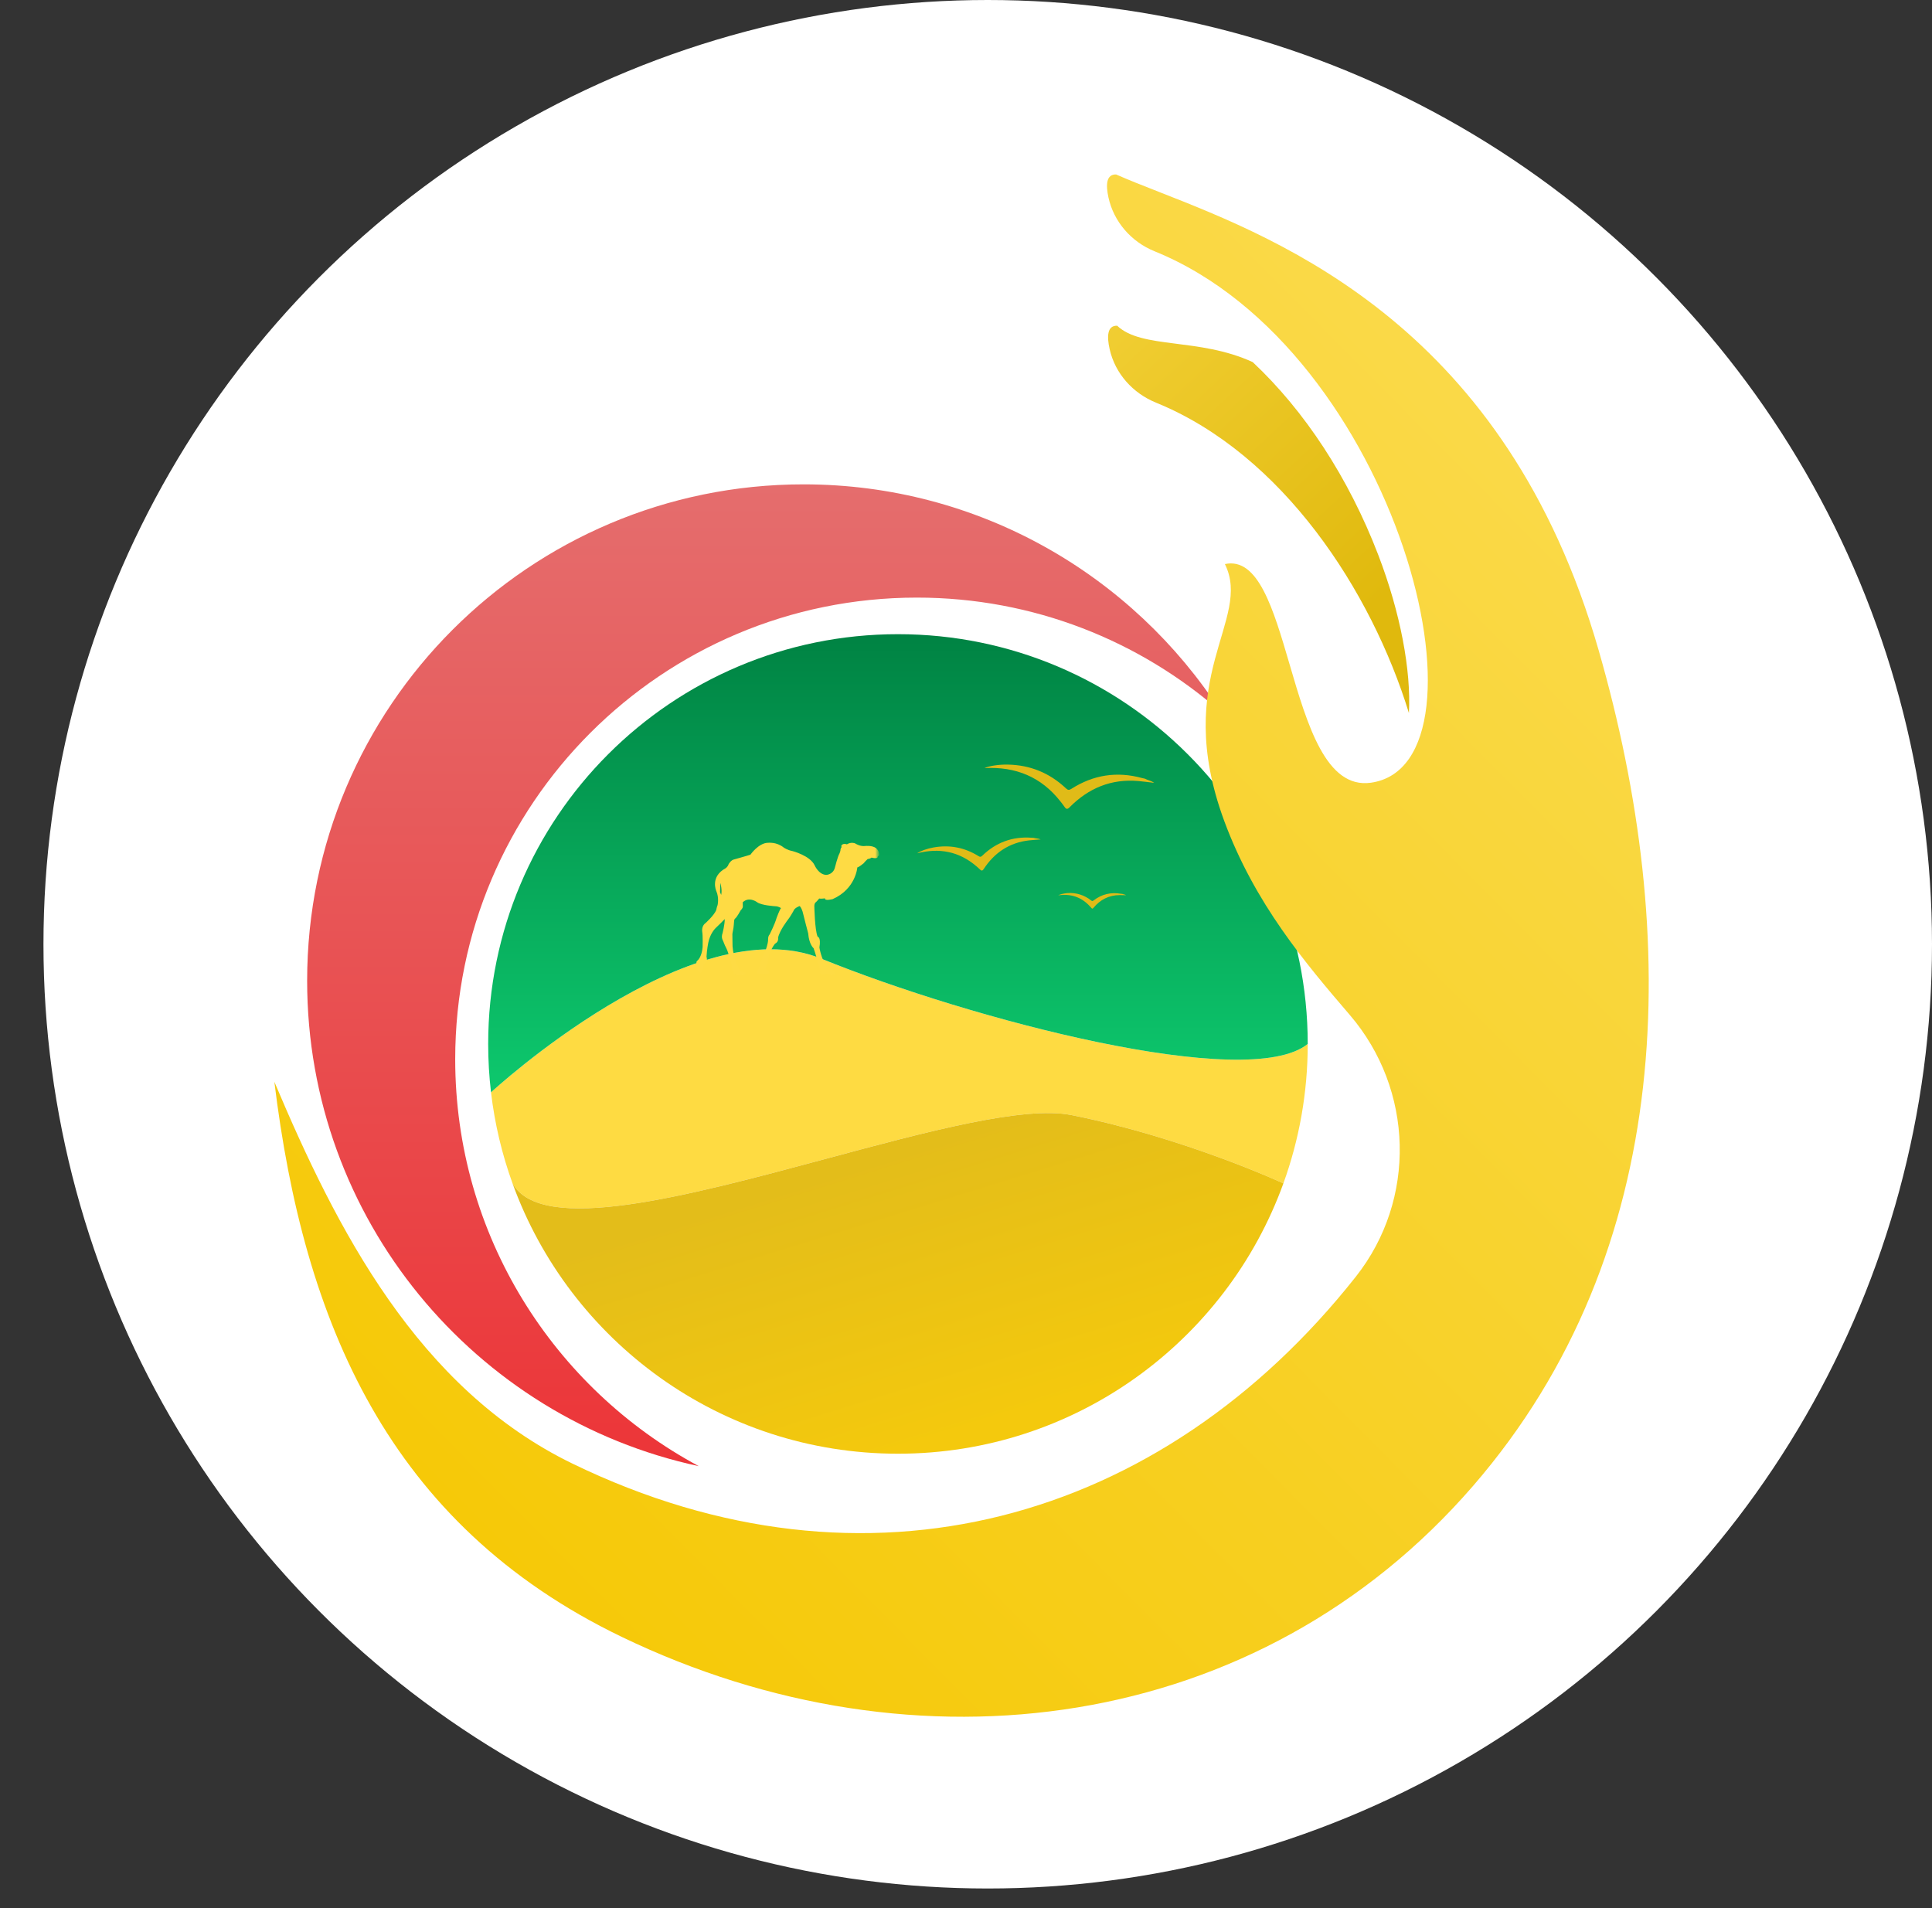<svg width="489" height="483" viewBox="0 0 489 483" fill="none" xmlns="http://www.w3.org/2000/svg">
<rect x="0" y="0" width="489" height="483" fill="#333333" stroke="none"/>
<circle cx="250" cy="239" r="239" fill="white"/>
<path d="M207.832 242.628C175.222 229.358 124.278 276.479 124.278 276.479C125.218 284.476 127.068 292.194 129.722 299.527C137.065 312.666 173.928 302.75 209.175 293.269C234.58 286.436 259.146 279.828 271.214 282.241C300.024 288.003 324.835 299.527 324.835 299.527C328.821 288.511 330.994 276.627 330.994 264.235C315.869 276.479 245.67 258.025 207.832 242.628Z" fill="#FEDB42"/>
<path fill-rule="evenodd" clip-rule="evenodd" d="M227.278 160.519C284.559 160.519 330.994 206.954 330.994 264.235C315.869 276.479 245.67 258.025 207.832 242.628C175.222 229.358 124.278 276.479 124.278 276.479C123.805 272.464 123.562 268.378 123.562 264.235C123.562 206.954 169.998 160.519 227.278 160.519Z" fill="url(#paint0_linear_177_48)"/>
<path d="M129.722 299.527C144.161 339.434 182.389 367.951 227.278 367.951C272.167 367.951 310.396 339.434 324.835 299.527C324.835 299.527 300.024 288.003 271.214 282.241C259.146 279.828 234.58 286.436 209.175 293.269C173.928 302.75 137.065 312.666 129.722 299.527Z" fill="url(#paint1_linear_177_48)"/>
<path d="M289.798 197.095C290.532 197.505 291.424 197.61 292.116 198.145C290.794 197.987 289.472 197.809 288.15 197.693C281.258 197.085 275.519 199.477 270.703 204.345C270.189 204.87 269.853 204.859 269.465 204.261C269.161 203.789 268.783 203.359 268.447 202.908C263.558 196.634 257.064 193.99 249.164 194.41C250.35 193.864 252.836 193.476 255.092 193.528C260.768 193.633 265.667 195.648 269.801 199.54C270.315 200.023 270.609 200.023 271.186 199.655C276.736 196.12 282.705 195.186 289.084 196.938C289.325 196.98 289.556 197.032 289.798 197.095ZM292.158 198.145H292.116L292.148 198.155L292.158 198.145ZM261.04 212.035C256.225 211.7 252.112 213.231 248.65 216.557C248.293 216.914 248.083 216.966 247.653 216.683C244.139 214.501 240.362 213.777 236.27 214.501C234.644 214.784 232.923 215.414 232.147 215.98C237.739 214.543 242.743 215.498 247.15 219.274C247.454 219.558 247.779 219.81 248.073 220.103C248.44 220.47 248.681 220.418 248.975 219.967C251.703 215.823 255.469 213.263 260.484 212.707C261.45 212.602 262.415 212.549 263.38 212.465C262.792 212.182 262.152 212.245 261.575 212.056C261.376 212.056 261.219 212.056 261.04 212.035ZM283.775 226.23C281.184 225.769 278.844 226.325 276.757 227.94C276.526 228.098 276.431 228.119 276.211 227.94C274.501 226.556 272.34 225.884 270.158 226.052C269.255 226.125 268.29 226.367 267.839 226.619C270.955 226.167 273.63 227.007 275.791 229.325C275.938 229.483 276.096 229.651 276.243 229.818C276.421 230.049 276.547 230.028 276.736 229.808C278.477 227.71 280.68 226.556 283.44 226.556C283.964 226.556 284.499 226.587 285.024 226.587C284.741 226.398 284.384 226.398 284.059 226.251C283.954 226.262 283.87 226.251 283.775 226.23Z" fill="#E0BB18"/>
<mask id="mask0_177_48" style="mask-type:luminance" maskUnits="userSpaceOnUse" x="175" y="212" width="48" height="36">
<path d="M175.905 212.862H222.236V247.106H175.905V212.862Z" fill="white"/>
</mask>
<g mask="url(#mask0_177_48)">
<path d="M182.536 226.511L182.242 225.798L182.326 223.479C182.336 223.479 182.84 225.241 182.536 226.511ZM222.508 216.03C222.456 215.275 221.711 214.656 221.711 214.656C220.704 213.921 218.994 214.131 218.994 214.131C217.756 214.288 216.696 213.617 216.696 213.617C215.552 212.882 214.367 213.711 214.367 213.711C213.16 213.302 212.919 214.152 212.919 214.152L213.034 214.435C212.814 214.509 212.741 215.002 212.741 215.002C212.762 215.39 212.489 215.998 212.489 215.998C212.027 216.775 211.345 219.492 211.345 219.492C210.915 221.402 209.142 221.444 209.142 221.444C207.212 221.402 206.183 219.01 206.183 219.01C205.008 216.534 200.497 215.39 200.497 215.39C199.364 215.201 198.388 214.54 198.388 214.54C196.542 213.04 194.37 213.302 194.37 213.302C191.967 213.397 189.943 216.324 189.943 216.324C189.387 216.534 185.924 217.499 185.924 217.499C184.98 217.646 184.403 218.758 184.403 218.758C184.225 219.377 183.669 219.754 183.669 219.754C179.682 221.895 181.287 225.504 181.287 225.504C182.084 227.319 181.612 229.144 181.612 229.144C181.403 229.606 181.287 230.34 181.287 230.34C180.731 231.715 178.559 233.656 178.559 233.656C177.479 234.422 177.741 235.859 177.741 235.859C177.919 236.908 177.835 239.72 177.835 239.72C177.626 242.28 176.534 243.13 176.534 243.13C176.367 243.266 176.283 243.392 176.241 243.497C176.23 243.56 176.23 243.633 176.22 243.717C176.22 243.749 176.209 243.79 176.209 243.832C176.146 245.06 176.891 245.941 176.891 245.941C177.71 246.854 177.856 245.06 177.856 245.06C177.919 244.011 178.717 243.507 178.717 243.507C179.126 243.182 178.822 242.164 178.822 242.164C178.916 240.318 179.262 238.639 179.262 238.639C179.734 236.237 181.088 234.946 181.088 234.946C181.497 234.6 183.438 232.628 183.438 232.628C183.448 234.002 182.892 236.163 182.892 236.163C182.494 237.244 182.903 237.905 182.903 237.905C183.092 238.24 183.312 239.038 183.837 240.014C184.372 241 185.284 244.535 185.284 244.535C185.221 245.196 185.673 246.025 185.673 246.025C185.547 246.823 187.078 246.833 187.078 246.833C188.81 247.011 188.726 246.34 188.726 246.34C188.736 246.067 187.802 245.973 187.802 245.973C187.257 245.731 186.994 245.165 186.994 245.165C186.994 244.756 186.449 244.063 186.449 244.063C185.935 243.067 185.515 240.475 185.515 240.475C185.473 240.202 185.41 239.489 185.41 239.489C185.421 239.132 185.368 236.572 185.368 236.572C185.337 236.373 185.547 235.397 185.547 235.397C185.694 234.873 185.809 233.079 185.809 233.079C185.788 232.921 185.987 232.554 185.987 232.554C186.449 232.323 187.467 230.414 187.467 230.414C188.128 229.763 188.012 229.344 188.012 229.344L187.991 228.378C189.617 226.836 191.611 228.347 191.611 228.347C192.681 229.186 196.3 229.386 196.3 229.386C197.003 229.386 197.675 229.847 197.675 229.847C197.371 230.152 196.563 232.323 196.563 232.323C196.101 233.96 194.811 236.499 194.811 236.499C194.328 237.002 194.412 237.894 194.412 237.894C194.36 239.751 192.628 243.245 192.628 243.245C192.293 243.591 192.314 244.294 192.314 244.294C192.303 244.735 191.821 245.553 191.821 245.553C190.687 246.728 193.31 246.56 193.31 246.56C195.073 246.602 194.695 246.057 194.695 246.057C194.527 245.647 193.877 245.417 193.877 245.417L193.856 245.081C194.034 244.724 194.297 243.308 194.297 243.308C194.779 240.475 196.154 238.87 196.154 238.87C197.171 238.366 196.93 237.359 196.93 237.359C197.329 235.46 199.469 232.732 199.469 232.732C199.951 232.155 200.822 230.592 200.822 230.592C201.053 229.795 202.375 229.333 202.375 229.333C202.795 229.606 203.141 230.739 203.141 230.739C203.456 232.071 204.557 236.237 204.557 236.237C204.778 239.09 205.932 240.014 205.932 240.014C206.32 240.968 207.642 245.794 207.642 245.794C206.949 246.927 209.236 246.56 209.236 246.56C211.723 246.927 211.314 246.266 211.314 246.266C210.821 245.27 209.278 244.724 209.278 244.724C207.831 242.731 207.4 239.814 207.4 239.814C207.852 237.16 206.949 237.097 206.949 237.097C206.215 235.418 206.11 229.281 206.11 229.281C206.1 228.861 206.341 228.483 206.341 228.483C206.53 228.42 207.348 227.424 207.348 227.424C207.663 227.539 208.817 227.382 208.817 227.382C208.691 228.127 210.758 227.571 210.758 227.571C216.612 224.99 216.99 219.555 216.99 219.555C217.357 219.534 218.605 218.495 218.605 218.495C218.91 218.076 219.623 217.425 219.623 217.425C220.095 217.436 220.599 217.069 220.599 217.069C222.456 217.541 222.152 216.701 222.152 216.701C222.708 216.691 222.508 216.03 222.508 216.03Z" fill="url(#paint2_linear_177_48)"/>
</g>
<path d="M115.215 268.092C115.215 203.57 167.526 151.259 232.059 151.259C261.561 151.259 288.504 162.202 309.067 180.237C286.699 145.562 247.723 122.596 203.396 122.596C133.995 122.596 77.74 178.862 77.74 248.253C77.74 308.548 120.209 358.917 176.863 371.098C140.164 351.395 115.215 312.66 115.215 268.092Z" fill="url(#paint3_linear_177_48)"/>
<path fill-rule="evenodd" clip-rule="evenodd" d="M280.538 49.897C279.852 46.704 280.026 44.101 282.488 44.157C285.62 45.542 289.288 46.981 293.368 48.582C324.932 60.968 381.155 83.031 404.625 164.574C425.462 236.968 424.32 316.568 372.896 376.037C318.711 438.686 231.967 450.286 157.359 414.31C98.167 385.767 76.853 334.494 69.441 273.81C85.168 311.064 105.727 351.473 144.98 370.5C219.27 406.519 294.016 385.343 343.17 323.141C358.617 303.588 357.844 275.76 341.613 256.861C330.417 243.8 317.59 228.728 309.851 207.771C296.331 171.117 317.074 156.977 310.028 142.776C318.439 140.953 322.302 154.148 326.392 168.121C330.88 183.453 335.642 199.722 346.989 198.114C380.015 193.438 353.943 88.645 292.223 63.6C286.318 61.207 281.875 56.119 280.538 49.897Z" fill="url(#paint4_linear_177_48)"/>
<path d="M292.594 101.917C324.683 114.991 347.113 149.607 356.604 180.473C357.178 169.68 354.467 155.117 348.849 140.464C341.329 120.875 330.182 103.954 317.074 91.656C303.473 85.393 289.008 88.398 282.759 82.442C280.24 82.384 280.121 85.113 280.862 88.398C282.261 94.576 286.735 99.531 292.594 101.917Z" fill="url(#paint5_linear_177_48)"/>
<defs>
<linearGradient id="paint0_linear_177_48" x1="227.278" y1="160.519" x2="227.278" y2="367.951" gradientUnits="userSpaceOnUse">
<stop stop-color="#008343"/>
<stop offset="1" stop-color="#18FF8F"/>
</linearGradient>
<linearGradient id="paint1_linear_177_48" x1="205.671" y1="298.087" x2="227.278" y2="367.951" gradientUnits="userSpaceOnUse">
<stop stop-color="#E3BD1A"/>
<stop offset="1" stop-color="#F4C90D"/>
</linearGradient>
<linearGradient id="paint2_linear_177_48" x1="199.374" y1="213.285" x2="199.374" y2="246.863" gradientUnits="userSpaceOnUse">
<stop stop-color="#FEDB44"/>
<stop offset="1" stop-color="#FEDB44"/>
</linearGradient>
<linearGradient id="paint3_linear_177_48" x1="193.403" y1="122.596" x2="193.403" y2="371.098" gradientUnits="userSpaceOnUse">
<stop stop-color="#E56D6D"/>
<stop offset="1" stop-color="#EC3538"/>
</linearGradient>
<linearGradient id="paint4_linear_177_48" x1="75.799" y1="410.953" x2="378.849" y2="110.684" gradientUnits="userSpaceOnUse">
<stop stop-color="#F5C700"/>
<stop offset="1" stop-color="#FAD947"/>
</linearGradient>
<linearGradient id="paint5_linear_177_48" x1="348.431" y1="152.948" x2="244.691" y2="42.158" gradientUnits="userSpaceOnUse">
<stop stop-color="#E0B90D"/>
<stop offset="1" stop-color="#FAD947"/>
</linearGradient>
</defs>
</svg>
